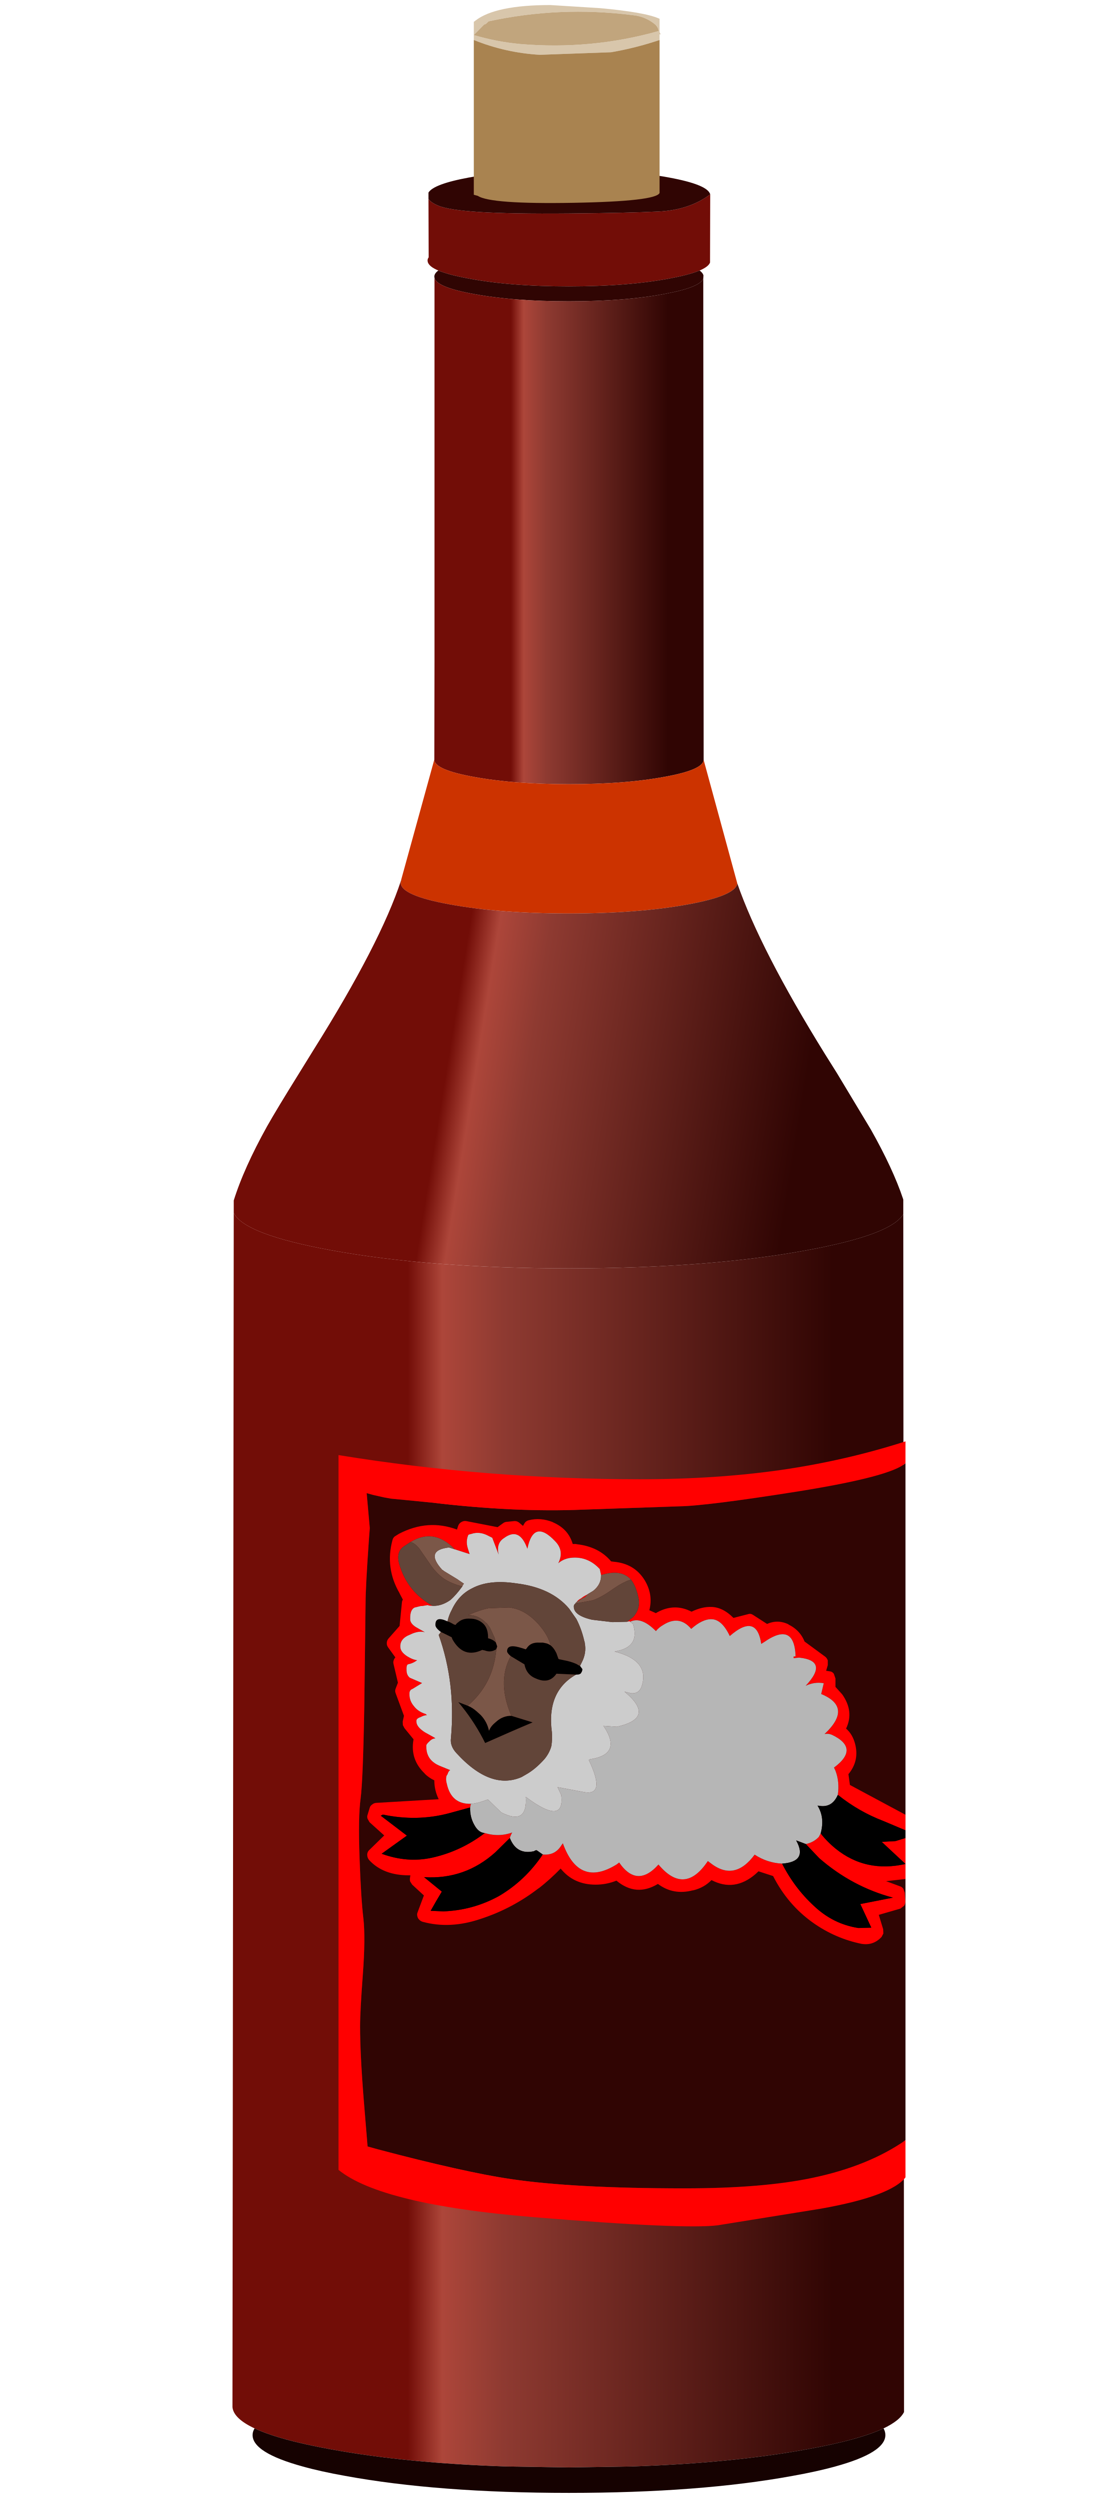 <?xml version="1.0" encoding="UTF-8" standalone="no"?>
<svg xmlns:xlink="http://www.w3.org/1999/xlink" height="95.65px" width="42.65px" xmlns="http://www.w3.org/2000/svg">
  <g transform="matrix(1.0, 0.0, 0.0, 1.0, 0.0, 0.0)">
    <use height="95.45" transform="matrix(1.0, 0.0, 0.0, 1.0, 8.9, 0.2)" width="25.75" xlink:href="#sprite0"/>
  </g>
  <defs>
    <g id="sprite0" transform="matrix(1.0, 0.0, 0.0, 1.0, 12.9, 95.85)">
      <use height="716.8" transform="matrix(0.14, 0.0, 0.0, 0.124, -12.9, -89.55)" width="183.65" xlink:href="#shape0"/>
      <use height="607.1" transform="matrix(0.14, 0.0, 0.0, 0.14, -8.84, -95.857)" width="155.05" xlink:href="#shape1"/>
    </g>
    <g id="shape0" transform="matrix(1.0, 0.0, 0.0, 1.0, 0.0, 0.0)">
      <path d="M130.65 7.55 L130.6 28.6 Q130.15 29.9 127.75 31.05 124.9 32.4 119.35 33.55 108.05 35.95 92.0 35.95 76.05 35.95 64.7 33.55 59.15 32.4 56.3 31.05 53.75 29.85 53.4 28.4 L53.35 27.95 Q53.35 27.45 53.65 27.0 L53.6 8.95 Q54.2 10.05 56.3 11.05 59.15 12.4 67.6 13.0 76.05 13.6 92.05 13.45 108.05 13.3 116.5 12.85 124.9 12.4 130.65 7.55" fill="#720d07" fill-rule="evenodd" stroke="none"/>
      <path d="M53.6 8.95 L53.6 7.0 Q55.05 4.35 64.7 2.35 76.05 0.0 92.0 0.0 108.05 0.0 119.35 2.35 129.95 4.55 130.65 7.55 124.9 12.4 116.5 12.85 108.05 13.3 92.05 13.45 76.05 13.6 67.6 13.0 59.15 12.4 56.3 11.05 54.2 10.05 53.6 8.95 M127.75 31.05 Q128.6 31.75 128.8 32.55 L128.75 33.55 Q127.8 36.3 118.05 38.3 107.3 40.55 92.0 40.55 76.8 40.55 66.0 38.3 55.9 36.25 55.25 33.35 L55.2 32.95 Q55.2 31.95 56.3 31.05 59.15 32.4 64.7 33.55 76.05 35.95 92.0 35.95 108.05 35.95 119.35 33.55 124.9 32.4 127.75 31.05" fill="#300503" fill-rule="evenodd" stroke="none"/>
      <path d="M128.75 33.55 L128.85 182.05 Q128.7 185.15 118.05 187.3 107.3 189.55 92.0 189.55 76.8 189.55 66.0 187.3 55.2 185.1 55.2 181.95 L55.25 151.85 55.25 33.35 Q55.9 36.25 66.0 38.3 76.8 40.55 92.0 40.55 107.3 40.55 118.05 38.3 127.8 36.3 128.75 33.55" fill="url(#gradient0)" fill-rule="evenodd" stroke="none"/>
      <path d="M128.85 182.05 L138.05 220.15 Q137.7 223.95 124.55 226.65 111.1 229.45 92.0 229.45 72.95 229.45 59.45 226.65 46.0 223.9 46.0 219.95 L46.2 219.0 46.15 219.0 55.2 181.95 Q55.2 185.1 66.0 187.3 76.8 189.55 92.0 189.55 107.3 189.55 118.05 187.3 128.7 185.15 128.85 182.05" fill="#cc3300" fill-rule="evenodd" stroke="none"/>
      <path d="M138.05 220.15 Q144.4 240.75 162.1 272.95 L165.3 278.7 174.55 296.05 Q180.65 308.25 183.4 317.55 L183.45 317.75 183.45 322.25 Q180.05 328.65 157.1 333.35 130.15 338.95 92.0 338.95 53.85 338.95 26.9 333.35 3.2 328.45 0.35 321.85 L0.35 318.1 0.35 318.0 Q3.1 308.05 9.45 295.15 12.1 289.85 18.25 278.7 L22.25 271.4 Q40.45 238.65 46.1 219.25 L46.15 219.0 46.2 219.0 46.0 219.95 Q46.0 223.9 59.45 226.65 72.95 229.45 92.0 229.45 111.1 229.45 124.55 226.65 137.7 223.95 138.05 220.15" fill="url(#gradient1)" fill-rule="evenodd" stroke="none"/>
      <path d="M183.45 322.25 L183.65 688.1 183.65 691.85 Q182.5 694.5 178.05 696.9 171.3 700.45 157.1 703.35 136.4 707.65 109.05 708.65 L92.0 708.95 74.95 708.65 Q47.6 707.65 26.9 703.35 12.75 700.45 6.05 696.9 0.3 693.85 0.0 690.35 L0.0 689.3 0.35 321.85 Q3.2 328.45 26.9 333.35 53.85 338.95 92.0 338.95 130.15 338.95 157.1 333.35 180.05 328.65 183.45 322.25" fill="url(#gradient2)" fill-rule="evenodd" stroke="none"/>
      <path d="M178.05 696.9 Q178.55 697.9 178.55 698.95 178.55 704.4 164.85 708.65 159.9 710.2 153.2 711.55 127.85 716.8 92.0 716.8 56.15 716.8 30.8 711.55 24.1 710.2 19.2 708.65 5.5 704.4 5.5 698.95 5.5 697.9 6.05 696.9 12.75 700.45 26.9 703.35 47.6 707.65 74.95 708.65 L92.0 708.95 109.05 708.65 Q136.4 707.65 157.1 703.35 171.3 700.45 178.05 696.9" fill="#160201" fill-rule="evenodd" stroke="none"/>
      <path d="M26.85 1.55 L26.85 1.5 26.85 1.55" fill="#ddded0" fill-rule="evenodd" stroke="none"/>
    </g>
    <linearGradient gradientTransform="matrix(-0.027, 0.0, 0.0, -0.052, 97.05, 75.95)" gradientUnits="userSpaceOnUse" id="gradient0" spreadMethod="pad" x1="-819.2" x2="819.2">
      <stop offset="0.0" stop-color="#300503"/>
      <stop offset="0.753" stop-color="#8e3a31"/>
      <stop offset="0.894" stop-color="#ad463a"/>
      <stop offset="0.973" stop-color="#720d07"/>
    </linearGradient>
    <linearGradient gradientTransform="matrix(-0.061, -0.008, 0.011, -0.077, 106.05, 281.9)" gradientUnits="userSpaceOnUse" id="gradient1" spreadMethod="pad" x1="-819.2" x2="819.2">
      <stop offset="0.0" stop-color="#300503"/>
      <stop offset="0.753" stop-color="#8e3a31"/>
      <stop offset="0.894" stop-color="#ad463a"/>
      <stop offset="0.973" stop-color="#720d07"/>
    </linearGradient>
    <linearGradient gradientTransform="matrix(-0.073, 0.0, 0.0, -0.236, 104.5, 515.4)" gradientUnits="userSpaceOnUse" id="gradient2" spreadMethod="pad" x1="-819.2" x2="819.2">
      <stop offset="0.0" stop-color="#300503"/>
      <stop offset="0.753" stop-color="#8e3a31"/>
      <stop offset="0.894" stop-color="#ad463a"/>
      <stop offset="0.973" stop-color="#720d07"/>
    </linearGradient>
    <g id="shape1" transform="matrix(1.0, 0.0, 0.0, 1.0, -29.0, 5.05)">
      <path d="M184.05 578.5 Q173.9 585.55 158.75 588.75 145.15 591.65 123.65 591.65 93.1 591.65 76.05 589.1 63.2 587.2 39.65 580.95 L36.95 580.2 35.9 567.45 Q34.9 554.9 34.9 547.4 34.9 543.25 35.65 533.25 36.4 523.2 35.8 517.85 35.15 512.5 34.75 501.25 34.35 490.0 35.05 485.05 35.7 480.1 36.05 459.85 L36.4 431.65 Q36.4 427.4 37.35 413.85 L37.55 411.2 36.7 401.65 38.15 402.05 38.5 402.15 41.4 402.8 43.35 403.15 53.65 404.15 54.25 404.2 Q77.15 406.95 96.0 406.15 L122.2 405.25 Q129.55 405.15 154.85 401.15 180.1 397.1 184.05 393.45 L184.05 578.5" fill="#300503" fill-rule="evenodd" stroke="none"/>
      <path d="M184.05 393.45 Q180.1 397.1 154.85 401.15 129.55 405.15 122.2 405.25 L96.0 406.15 Q77.15 406.95 54.25 404.2 L53.65 404.15 43.35 403.15 41.4 402.8 38.5 402.15 38.15 402.05 36.7 401.65 37.55 411.2 37.35 413.85 Q36.4 427.4 36.4 431.65 L36.05 459.85 Q35.7 480.1 35.05 485.05 34.35 490.0 34.75 501.25 35.15 512.5 35.8 517.85 36.4 523.2 35.65 533.25 34.9 543.25 34.9 547.4 34.9 554.9 35.9 567.45 L36.95 580.2 39.65 580.95 Q63.2 587.2 76.05 589.1 93.1 591.65 123.65 591.65 145.15 591.65 158.75 588.75 173.9 585.55 184.05 578.5 L184.05 588.65 Q180.05 593.8 160.95 597.2 L132.7 601.75 Q123.5 602.9 82.05 599.5 40.6 596.05 29.0 586.6 L29.0 391.25 Q69.6 397.85 111.4 397.85 132.35 397.85 150.1 395.3 167.7 392.75 184.05 387.5 L184.05 393.45" fill="#ff0000" fill-rule="evenodd" stroke="none"/>
      <path d="M184.05 495.9 L184.05 503.0 184.05 507.1 178.75 507.7 182.55 509.1 Q183.05 509.25 183.45 509.75 L183.85 510.85 184.0 513.1 Q184.05 513.8 183.7 514.4 L182.65 515.2 176.75 516.9 177.95 520.85 178.0 522.0 177.5 522.95 Q175.3 525.3 172.2 524.85 L172.15 524.85 Q164.9 523.4 158.75 519.05 151.85 514.15 147.85 506.3 L143.85 505.0 143.05 505.75 Q137.3 510.7 131.0 507.4 128.95 509.5 126.0 510.2 L125.9 510.2 Q120.55 511.6 116.35 508.45 110.4 512.05 105.0 507.55 102.3 508.65 99.3 508.65 93.3 508.65 89.75 504.25 86.9 507.2 83.75 509.65 L83.7 509.65 Q76.5 515.2 67.9 518.0 59.5 520.85 52.0 518.8 51.4 518.6 51.05 518.2 50.65 517.8 50.55 517.25 50.4 516.7 50.65 516.15 L52.35 511.6 49.15 508.65 48.6 507.8 Q48.45 507.3 48.55 506.8 L48.65 506.1 48.25 506.1 Q41.25 506.1 37.4 501.95 36.85 501.3 36.85 500.5 36.85 499.7 37.45 499.15 L41.5 495.2 37.5 491.6 36.95 490.65 Q36.75 490.05 36.95 489.55 L37.5 487.75 Q37.65 487.1 38.2 486.75 38.65 486.35 39.3 486.3 L56.4 485.3 Q55.2 482.85 55.2 480.15 53.65 479.4 52.55 478.3 L52.6 478.3 Q48.55 474.45 49.5 469.05 L49.5 468.9 47.05 465.9 46.6 465.05 46.55 464.1 46.9 462.5 44.65 456.4 Q44.35 455.7 44.65 455.0 L45.25 453.45 44.05 448.35 Q43.9 447.8 44.1 447.3 44.25 446.85 44.55 446.55 L42.6 443.85 Q42.15 443.25 42.2 442.55 42.25 441.85 42.7 441.35 L45.7 437.95 46.35 431.45 Q46.4 431.05 46.6 430.75 L45.7 429.05 45.7 429.0 Q41.7 422.15 43.75 414.5 43.9 413.9 44.35 413.5 L45.55 412.75 Q53.45 408.65 61.4 411.6 L61.7 410.65 Q61.95 409.9 62.6 409.55 63.25 409.15 64.0 409.3 L72.5 410.95 73.95 409.9 Q74.4 409.55 74.9 409.5 L76.95 409.3 Q77.8 409.2 78.45 409.75 L79.45 410.6 79.8 410.0 Q80.2 409.25 81.05 409.05 84.2 408.25 87.55 409.55 L87.6 409.6 Q91.85 411.4 93.05 415.55 L93.95 415.55 94.1 415.6 Q100.15 416.25 103.55 420.3 L104.3 420.4 Q109.9 420.9 112.7 425.4 115.1 429.35 114.0 433.65 L115.8 434.45 116.1 434.25 116.2 434.2 Q120.9 431.65 125.55 434.05 128.4 432.65 131.0 432.75 134.15 432.85 137.0 435.75 L141.1 434.7 Q141.75 434.5 142.4 434.95 L146.2 437.4 Q149.1 436.1 152.05 437.5 L152.05 437.55 Q155.2 439.1 156.45 442.2 L162.1 446.35 Q162.55 446.7 162.8 447.35 L162.8 448.65 162.35 450.2 163.35 450.35 Q164.0 450.4 164.45 451.0 L164.9 452.3 164.9 454.6 166.75 456.65 Q170.05 461.35 167.8 466.0 169.55 467.5 170.25 470.1 171.5 474.75 168.45 478.45 L168.85 481.4 184.05 489.55 184.05 493.8 178.0 491.25 Q171.3 488.7 165.55 484.1 166.05 480.5 164.9 477.5 L164.5 476.65 Q171.6 471.4 164.05 467.75 162.95 467.25 161.9 467.5 169.75 460.15 161.0 456.55 L161.7 453.6 Q159.15 453.15 156.75 454.3 163.2 447.45 154.95 446.6 L153.45 446.75 153.45 446.3 154.0 446.25 Q153.65 436.6 145.4 442.35 L144.6 442.85 Q143.35 434.3 136.0 440.7 133.85 436.15 131.0 436.1 128.5 436.05 125.45 438.75 122.2 434.85 117.75 437.7 116.6 438.35 115.8 439.35 111.8 435.3 108.75 436.8 L108.55 436.65 107.9 436.8 109.6 435.5 Q111.4 433.5 111.15 430.9 110.5 427.2 109.0 425.3 106.3 422.3 100.8 424.05 L100.45 422.4 Q97.25 418.95 92.85 419.3 90.7 419.45 89.1 420.8 90.8 417.4 88.25 414.8 82.35 408.55 80.65 416.85 78.5 410.8 74.3 413.9 72.05 415.3 72.8 418.45 L71.05 413.85 70.05 413.35 Q67.6 412.0 65.3 412.8 64.9 412.85 64.5 413.05 63.75 414.8 64.35 416.7 L64.85 418.3 60.8 417.0 Q55.15 411.1 48.7 415.0 L46.8 416.25 Q44.7 417.75 45.6 421.0 47.8 428.65 54.75 432.45 L53.9 432.4 53.35 432.25 51.9 432.5 51.5 432.5 49.85 432.9 Q48.55 433.45 48.6 435.95 48.5 437.2 50.15 438.25 L52.6 439.65 Q50.8 439.2 48.6 440.3 45.85 441.35 45.9 443.55 45.85 445.0 47.8 446.25 49.35 447.2 50.5 447.3 49.4 448.15 48.1 448.4 47.55 448.5 47.6 449.8 47.55 451.35 48.5 452.1 L51.85 453.55 49.25 455.15 Q48.35 455.45 48.4 456.5 48.35 458.4 49.65 459.9 50.75 461.35 52.8 462.0 L53.2 462.35 Q52.45 462.3 51.45 462.85 50.2 463.25 50.3 464.0 50.25 465.5 52.6 467.0 L55.3 468.5 55.35 468.6 55.5 468.7 Q54.65 468.65 53.8 469.55 53.0 470.25 53.0 470.7 52.95 473.7 55.05 475.25 55.7 475.8 57.1 476.35 L59.55 477.35 Q59.1 477.55 58.8 478.5 58.45 478.95 58.45 479.35 58.35 480.2 58.6 481.0 59.8 486.7 65.2 486.55 L65.0 487.55 59.15 489.15 Q50.45 491.45 41.15 489.5 L40.55 489.8 47.7 495.25 40.8 500.2 Q47.75 502.75 54.5 501.3 62.45 499.55 69.0 494.55 72.85 495.7 76.5 494.4 76.1 495.05 75.85 495.9 L71.95 499.75 Q63.6 507.3 52.4 506.6 L57.25 510.55 Q55.65 513.2 54.2 515.8 L57.7 515.95 Q65.8 515.65 72.9 511.75 80.1 507.5 84.85 500.4 88.2 500.75 89.95 497.9 L90.35 497.35 Q94.75 509.55 105.1 503.1 L105.75 502.6 Q110.65 509.7 116.5 503.15 123.65 511.7 130.0 502.2 L131.0 502.95 Q137.4 507.75 142.8 500.45 146.25 502.7 150.3 502.9 153.7 509.55 158.95 514.4 164.25 519.45 171.2 520.5 L174.7 520.4 171.7 513.95 180.6 512.2 Q169.4 509.2 160.45 501.4 L156.8 497.55 Q158.95 497.1 160.35 495.6 L160.85 494.65 Q162.65 496.95 165.0 498.85 173.2 505.45 184.05 503.0 L177.55 496.95 181.3 496.75 184.05 495.9 M97.25 429.2 L96.35 430.1 Q95.6 430.35 94.85 430.95 94.4 431.2 94.1 431.45 94.45 430.85 95.35 430.4 96.0 429.85 96.85 429.45 L97.25 429.2" fill="#ff0000" fill-rule="evenodd" stroke="none"/>
      <path d="M160.85 494.65 L160.35 495.6 Q158.95 497.1 156.8 497.55 L154.15 496.55 154.2 496.65 Q157.35 502.4 150.3 502.9 146.25 502.7 142.8 500.45 137.4 507.75 131.0 502.95 L130.0 502.2 Q123.65 511.7 116.5 503.15 110.65 509.7 105.75 502.6 L105.1 503.1 Q94.75 509.55 90.35 497.35 L89.95 497.9 Q88.2 500.75 84.85 500.4 L83.2 499.25 Q82.85 499.2 82.5 499.5 77.7 500.6 75.85 495.9 76.1 495.05 76.5 494.4 72.85 495.7 69.0 494.55 67.3 494.45 66.15 492.35 64.9 490.15 65.0 487.55 L65.2 486.55 Q66.95 486.45 69.45 485.5 L69.9 485.4 73.5 488.9 Q80.75 492.6 80.2 484.65 90.95 492.7 89.9 484.15 L88.9 482.0 96.1 483.35 Q102.2 484.5 97.45 474.6 97.6 474.4 97.95 474.35 106.7 473.0 101.45 465.25 L105.1 465.5 Q115.95 463.1 107.2 455.9 L109.05 456.35 Q111.2 456.5 111.9 454.45 114.2 447.4 104.5 444.95 L105.15 444.8 Q111.45 443.55 109.55 437.45 L108.75 436.8 Q111.8 435.3 115.8 439.35 116.6 438.35 117.75 437.7 122.2 434.85 125.45 438.75 128.5 436.05 131.0 436.1 133.85 436.15 136.0 440.7 143.35 434.3 144.6 442.85 L145.4 442.35 Q153.65 436.6 154.0 446.25 L153.45 446.3 153.45 446.75 154.95 446.6 Q163.2 447.45 156.75 454.3 159.15 453.15 161.7 453.6 L161.0 456.55 Q169.75 460.15 161.9 467.5 162.95 467.25 164.05 467.75 171.6 471.4 164.5 476.65 L164.9 477.5 Q166.05 480.5 165.55 484.1 164.0 487.7 160.45 487.1 L160.0 487.05 Q162.05 490.35 160.85 494.65" fill="#b6b6b6" fill-rule="evenodd" stroke="none"/>
      <path d="M184.05 493.8 L184.05 495.9 181.3 496.75 177.55 496.95 184.05 503.0 Q173.2 505.45 165.0 498.85 162.65 496.95 160.85 494.65 162.05 490.35 160.0 487.05 L160.45 487.1 Q164.0 487.7 165.55 484.1 171.3 488.7 178.0 491.25 L184.05 493.8 M156.8 497.55 L160.45 501.4 Q169.4 509.2 180.6 512.2 L171.7 513.95 174.7 520.4 171.2 520.5 Q164.25 519.45 158.95 514.4 153.7 509.55 150.3 502.9 157.35 502.4 154.2 496.65 L154.15 496.55 156.8 497.55 M84.85 500.4 Q80.1 507.5 72.9 511.75 65.8 515.65 57.7 515.95 L54.2 515.8 Q55.65 513.2 57.25 510.55 L52.4 506.6 Q63.6 507.3 71.95 499.75 L75.85 495.9 Q77.7 500.6 82.5 499.5 82.85 499.2 83.2 499.25 L84.85 500.4 M69.0 494.55 Q62.45 499.55 54.5 501.3 47.75 502.75 40.8 500.2 L47.7 495.25 40.55 489.8 41.15 489.5 Q50.45 491.45 59.15 489.15 L65.0 487.55 Q64.9 490.15 66.15 492.35 67.3 494.45 69.0 494.55 M87.0 443.25 Q87.9 443.95 88.6 445.4 L89.15 446.95 89.4 447.05 90.6 447.3 Q92.55 447.65 94.1 448.35 94.6 448.7 95.05 448.85 L95.7 449.75 Q95.7 450.3 95.3 450.85 L95.25 450.95 94.75 451.2 94.15 451.25 93.95 451.25 88.6 451.0 Q86.6 453.95 82.95 452.3 80.4 451.3 79.85 448.45 L76.1 446.2 Q75.1 445.35 75.1 444.85 75.1 442.9 78.3 443.75 L79.35 444.05 80.25 444.35 Q80.25 444.15 80.4 444.15 81.45 442.35 83.9 442.5 L84.9 442.5 85.65 442.65 Q86.25 442.75 87.0 443.25 M58.8 436.7 Q59.25 436.8 59.7 437.05 L60.6 437.55 61.05 437.65 Q61.25 437.25 61.65 437.0 62.95 435.8 65.0 435.95 67.0 435.95 68.4 437.15 69.85 438.35 69.9 440.9 L69.9 441.3 Q71.4 441.7 72.05 442.5 L72.4 443.55 72.15 444.3 Q70.7 445.3 69.0 444.65 L68.3 444.5 Q63.15 446.95 60.15 441.6 L59.95 441.05 Q58.4 440.25 57.0 439.6 55.45 438.45 55.5 437.65 55.45 435.1 58.8 436.7 M64.35 459.75 Q65.6 460.25 66.8 461.3 L67.9 462.3 Q69.65 464.15 70.15 466.6 70.6 465.4 71.8 464.4 L72.2 464.05 Q73.95 462.5 76.25 462.5 L82.1 464.3 Q76.05 466.85 69.1 469.95 66.45 464.6 62.8 460.05 L61.75 458.75 64.35 459.75" fill="#000000" fill-rule="evenodd" stroke="none"/>
      <path d="M65.2 486.55 Q59.8 486.7 58.6 481.0 58.35 480.2 58.45 479.35 58.45 478.95 58.8 478.5 59.1 477.55 59.55 477.35 L57.1 476.35 Q55.7 475.8 55.05 475.25 52.95 473.7 53.0 470.7 53.0 470.25 53.8 469.55 54.65 468.65 55.5 468.7 L55.35 468.6 55.3 468.5 52.6 467.0 Q50.25 465.5 50.3 464.0 50.2 463.25 51.45 462.85 52.45 462.3 53.2 462.35 L52.8 462.0 Q50.75 461.35 49.65 459.9 48.35 458.4 48.4 456.5 48.35 455.45 49.25 455.15 L51.85 453.55 48.5 452.1 Q47.55 451.35 47.6 449.8 47.55 448.5 48.1 448.4 49.4 448.15 50.5 447.3 49.35 447.2 47.8 446.25 45.85 445.0 45.9 443.55 45.85 441.35 48.6 440.3 50.8 439.2 52.6 439.65 L50.15 438.25 Q48.5 437.2 48.6 435.95 48.55 433.45 49.85 432.9 L51.5 432.5 51.9 432.5 53.35 432.25 53.9 432.4 54.75 432.45 Q57.2 432.55 59.6 430.85 61.15 429.5 62.85 427.15 63.0 426.7 63.3 426.4 L61.75 425.35 61.55 425.2 57.85 422.95 Q57.6 422.7 57.35 422.6 52.5 417.25 59.2 416.5 L60.8 417.0 64.85 418.3 64.35 416.7 Q63.75 414.8 64.5 413.05 64.9 412.85 65.3 412.8 67.6 412.0 70.05 413.35 L71.05 413.85 72.8 418.45 Q72.05 415.3 74.3 413.9 78.5 410.8 80.65 416.85 82.35 408.55 88.25 414.8 90.8 417.4 89.1 420.8 90.7 419.45 92.85 419.3 97.25 418.95 100.45 422.4 L100.8 424.05 Q100.85 426.6 98.65 428.35 L97.25 429.2 96.85 429.45 Q96.0 429.85 95.35 430.4 94.45 430.85 94.1 431.45 93.85 431.55 93.8 431.8 93.3 432.15 93.35 432.7 93.35 435.1 98.35 436.25 L103.9 436.9 107.9 436.8 108.55 436.65 108.75 436.8 109.55 437.45 Q111.45 443.55 105.15 444.8 L104.5 444.95 Q114.2 447.4 111.9 454.45 111.2 456.5 109.05 456.35 L107.2 455.9 Q115.95 463.1 105.1 465.5 L101.45 465.25 Q106.7 473.0 97.95 474.35 97.6 474.4 97.45 474.6 102.2 484.5 96.1 483.35 L88.9 482.0 89.9 484.15 Q90.95 492.7 80.2 484.65 80.75 492.6 73.5 488.9 L69.9 485.4 69.45 485.5 Q66.95 486.45 65.2 486.55 M95.05 448.85 L95.55 447.85 Q96.85 445.3 96.35 442.7 L96.35 442.55 96.2 442.0 Q95.45 438.75 94.05 436.05 L92.05 433.2 Q87.2 427.45 77.55 426.3 70.15 425.2 65.55 427.65 61.85 429.45 59.95 433.6 59.2 434.95 58.8 436.7 55.45 435.1 55.5 437.65 55.45 438.45 57.0 439.6 L56.4 440.4 Q61.1 453.6 59.75 468.6 59.45 470.8 61.3 472.75 70.6 482.9 79.05 479.25 L80.35 478.5 Q82.85 477.1 85.35 474.3 86.5 472.9 87.05 471.3 L87.2 470.8 Q87.5 469.0 87.35 467.0 85.85 455.85 93.95 451.25 L94.15 451.25 94.75 451.2 95.25 450.95 95.3 450.85 Q95.7 450.3 95.7 449.75 L95.05 448.85" fill="#cccccc" fill-rule="evenodd" stroke="none"/>
      <path d="M48.7 415.0 Q55.15 411.1 60.8 417.0 L59.2 416.5 Q52.5 417.25 57.35 422.6 57.6 422.7 57.85 422.95 L61.55 425.2 61.75 425.35 63.3 426.4 Q63.0 426.7 62.85 427.15 59.95 426.4 57.85 425.05 55.6 423.45 53.9 420.85 L51.2 416.95 Q50.05 415.4 48.7 415.0 M100.8 424.05 Q106.3 422.3 109.0 425.3 108.0 425.55 107.2 426.0 105.9 426.55 103.2 428.45 100.65 430.2 98.5 430.95 L93.8 431.8 Q93.85 431.55 94.1 431.45 94.4 431.2 94.85 430.95 95.6 430.35 96.35 430.1 L97.25 429.2 98.65 428.35 Q100.85 426.6 100.8 424.05 M72.05 442.5 L71.8 441.6 71.65 441.1 70.4 438.4 69.45 437.1 69.45 437.25 Q67.45 435.0 64.45 434.95 68.05 433.45 70.05 433.1 L75.65 432.9 Q80.05 433.35 83.8 437.6 86.3 440.45 87.0 443.25 86.25 442.75 85.65 442.65 L84.9 442.5 83.9 442.5 Q81.45 442.35 80.4 444.15 80.25 444.15 80.25 444.35 L79.35 444.05 78.3 443.75 Q75.1 442.9 75.1 444.85 75.1 445.35 76.1 446.2 72.6 452.6 75.65 460.95 L76.25 462.5 Q73.95 462.5 72.2 464.05 L71.8 464.4 Q70.6 465.4 70.15 466.6 69.65 464.15 67.9 462.3 L66.8 461.3 Q65.6 460.25 64.35 459.75 71.0 454.05 72.05 445.3 L72.15 444.3 72.4 443.55 72.05 442.5" fill="#7b5748" fill-rule="evenodd" stroke="none"/>
      <path d="M54.75 432.45 Q47.8 428.65 45.6 421.0 44.7 417.75 46.8 416.25 L48.7 415.0 Q50.05 415.4 51.2 416.95 L53.9 420.85 Q55.6 423.45 57.85 425.05 59.95 426.4 62.85 427.15 61.15 429.5 59.6 430.85 57.2 432.55 54.75 432.45 M109.0 425.3 Q110.5 427.2 111.15 430.9 111.4 433.5 109.6 435.5 L107.9 436.8 103.9 436.9 98.35 436.25 Q93.35 435.1 93.35 432.7 93.3 432.15 93.8 431.8 L98.5 430.95 Q100.65 430.2 103.2 428.45 105.9 426.55 107.2 426.0 108.0 425.55 109.0 425.3 M95.05 448.85 Q94.6 448.7 94.1 448.35 92.55 447.65 90.6 447.3 L89.4 447.05 89.15 446.95 88.6 445.4 Q87.9 443.95 87.0 443.25 86.3 440.45 83.8 437.6 80.05 433.35 75.65 432.9 L70.05 433.1 Q68.05 433.45 64.45 434.95 67.45 435.0 69.45 437.25 L69.45 437.1 70.4 438.4 71.65 441.1 71.8 441.6 72.05 442.5 Q71.4 441.7 69.9 441.3 L69.9 440.9 Q69.85 438.35 68.4 437.15 67.0 435.95 65.0 435.95 62.95 435.8 61.65 437.0 61.25 437.25 61.05 437.65 L60.6 437.55 59.7 437.05 Q59.25 436.8 58.8 436.7 59.2 434.95 59.95 433.6 61.85 429.45 65.55 427.65 70.15 425.2 77.55 426.3 87.2 427.45 92.05 433.2 L94.05 436.05 Q95.45 438.75 96.2 442.0 L96.35 442.55 96.35 442.7 Q96.85 445.3 95.55 447.85 L95.05 448.85 M76.1 446.2 L79.85 448.45 Q80.4 451.3 82.95 452.3 86.6 453.95 88.6 451.0 L93.95 451.25 Q85.85 455.85 87.35 467.0 87.5 469.0 87.2 470.8 L87.05 471.3 Q86.5 472.9 85.35 474.3 82.85 477.1 80.35 478.5 L79.05 479.25 Q70.6 482.9 61.3 472.75 59.45 470.8 59.75 468.6 61.1 453.6 56.4 440.4 L57.0 439.6 Q58.4 440.25 59.95 441.05 L60.15 441.6 Q63.15 446.95 68.3 444.5 L69.0 444.65 Q70.7 445.3 72.15 444.3 L72.05 445.3 Q71.0 454.05 64.35 459.75 L61.75 458.75 62.8 460.05 Q66.45 464.6 69.1 469.95 76.05 466.85 82.1 464.3 L76.25 462.5 75.65 460.95 Q72.6 452.6 76.1 446.2" fill="#624539" fill-rule="evenodd" stroke="none"/>
      <path d="M66.0 3.15 Q72.2 5.0 78.65 5.6 98.2 7.25 116.55 2.05 116.4 0.9 115.4 0.1 112.75 -2.0 109.35 -2.3 89.45 -4.8 70.05 -0.6 L69.25 0.15 68.85 0.25 66.0 3.15 66.0 -0.45 66.45 -0.8 Q71.9 -5.05 86.95 -5.05 L100.55 -4.2 Q112.65 -3.1 116.55 -1.4 L116.8 -1.3 116.8 2.25 116.95 2.7 116.8 2.75 116.8 4.5 Q110.25 6.7 103.55 7.85 L84.05 8.55 Q74.65 8.0 66.0 4.5 L66.0 3.15" fill="#d8c6ab" fill-rule="evenodd" stroke="none"/>
      <path d="M66.0 3.15 L68.85 0.25 69.25 0.15 70.05 -0.6 Q89.45 -4.8 109.35 -2.3 112.75 -2.0 115.4 0.1 116.4 0.9 116.55 2.05 98.2 7.25 78.65 5.6 72.2 5.0 66.0 3.15" fill="#c1a57d" fill-rule="evenodd" stroke="none"/>
      <path d="M66.0 4.5 Q74.65 8.0 84.05 8.55 L103.55 7.85 Q110.25 6.7 116.8 4.5 L116.8 46.3 Q115.85 48.6 93.2 49.0 70.55 49.4 67.1 47.1 L66.0 46.8 66.0 4.5 M116.8 2.75 L116.95 2.7 Q117.05 3.3 116.8 2.75" fill="#a98350" fill-rule="evenodd" stroke="none"/>
    </g>
  </defs>
</svg>

